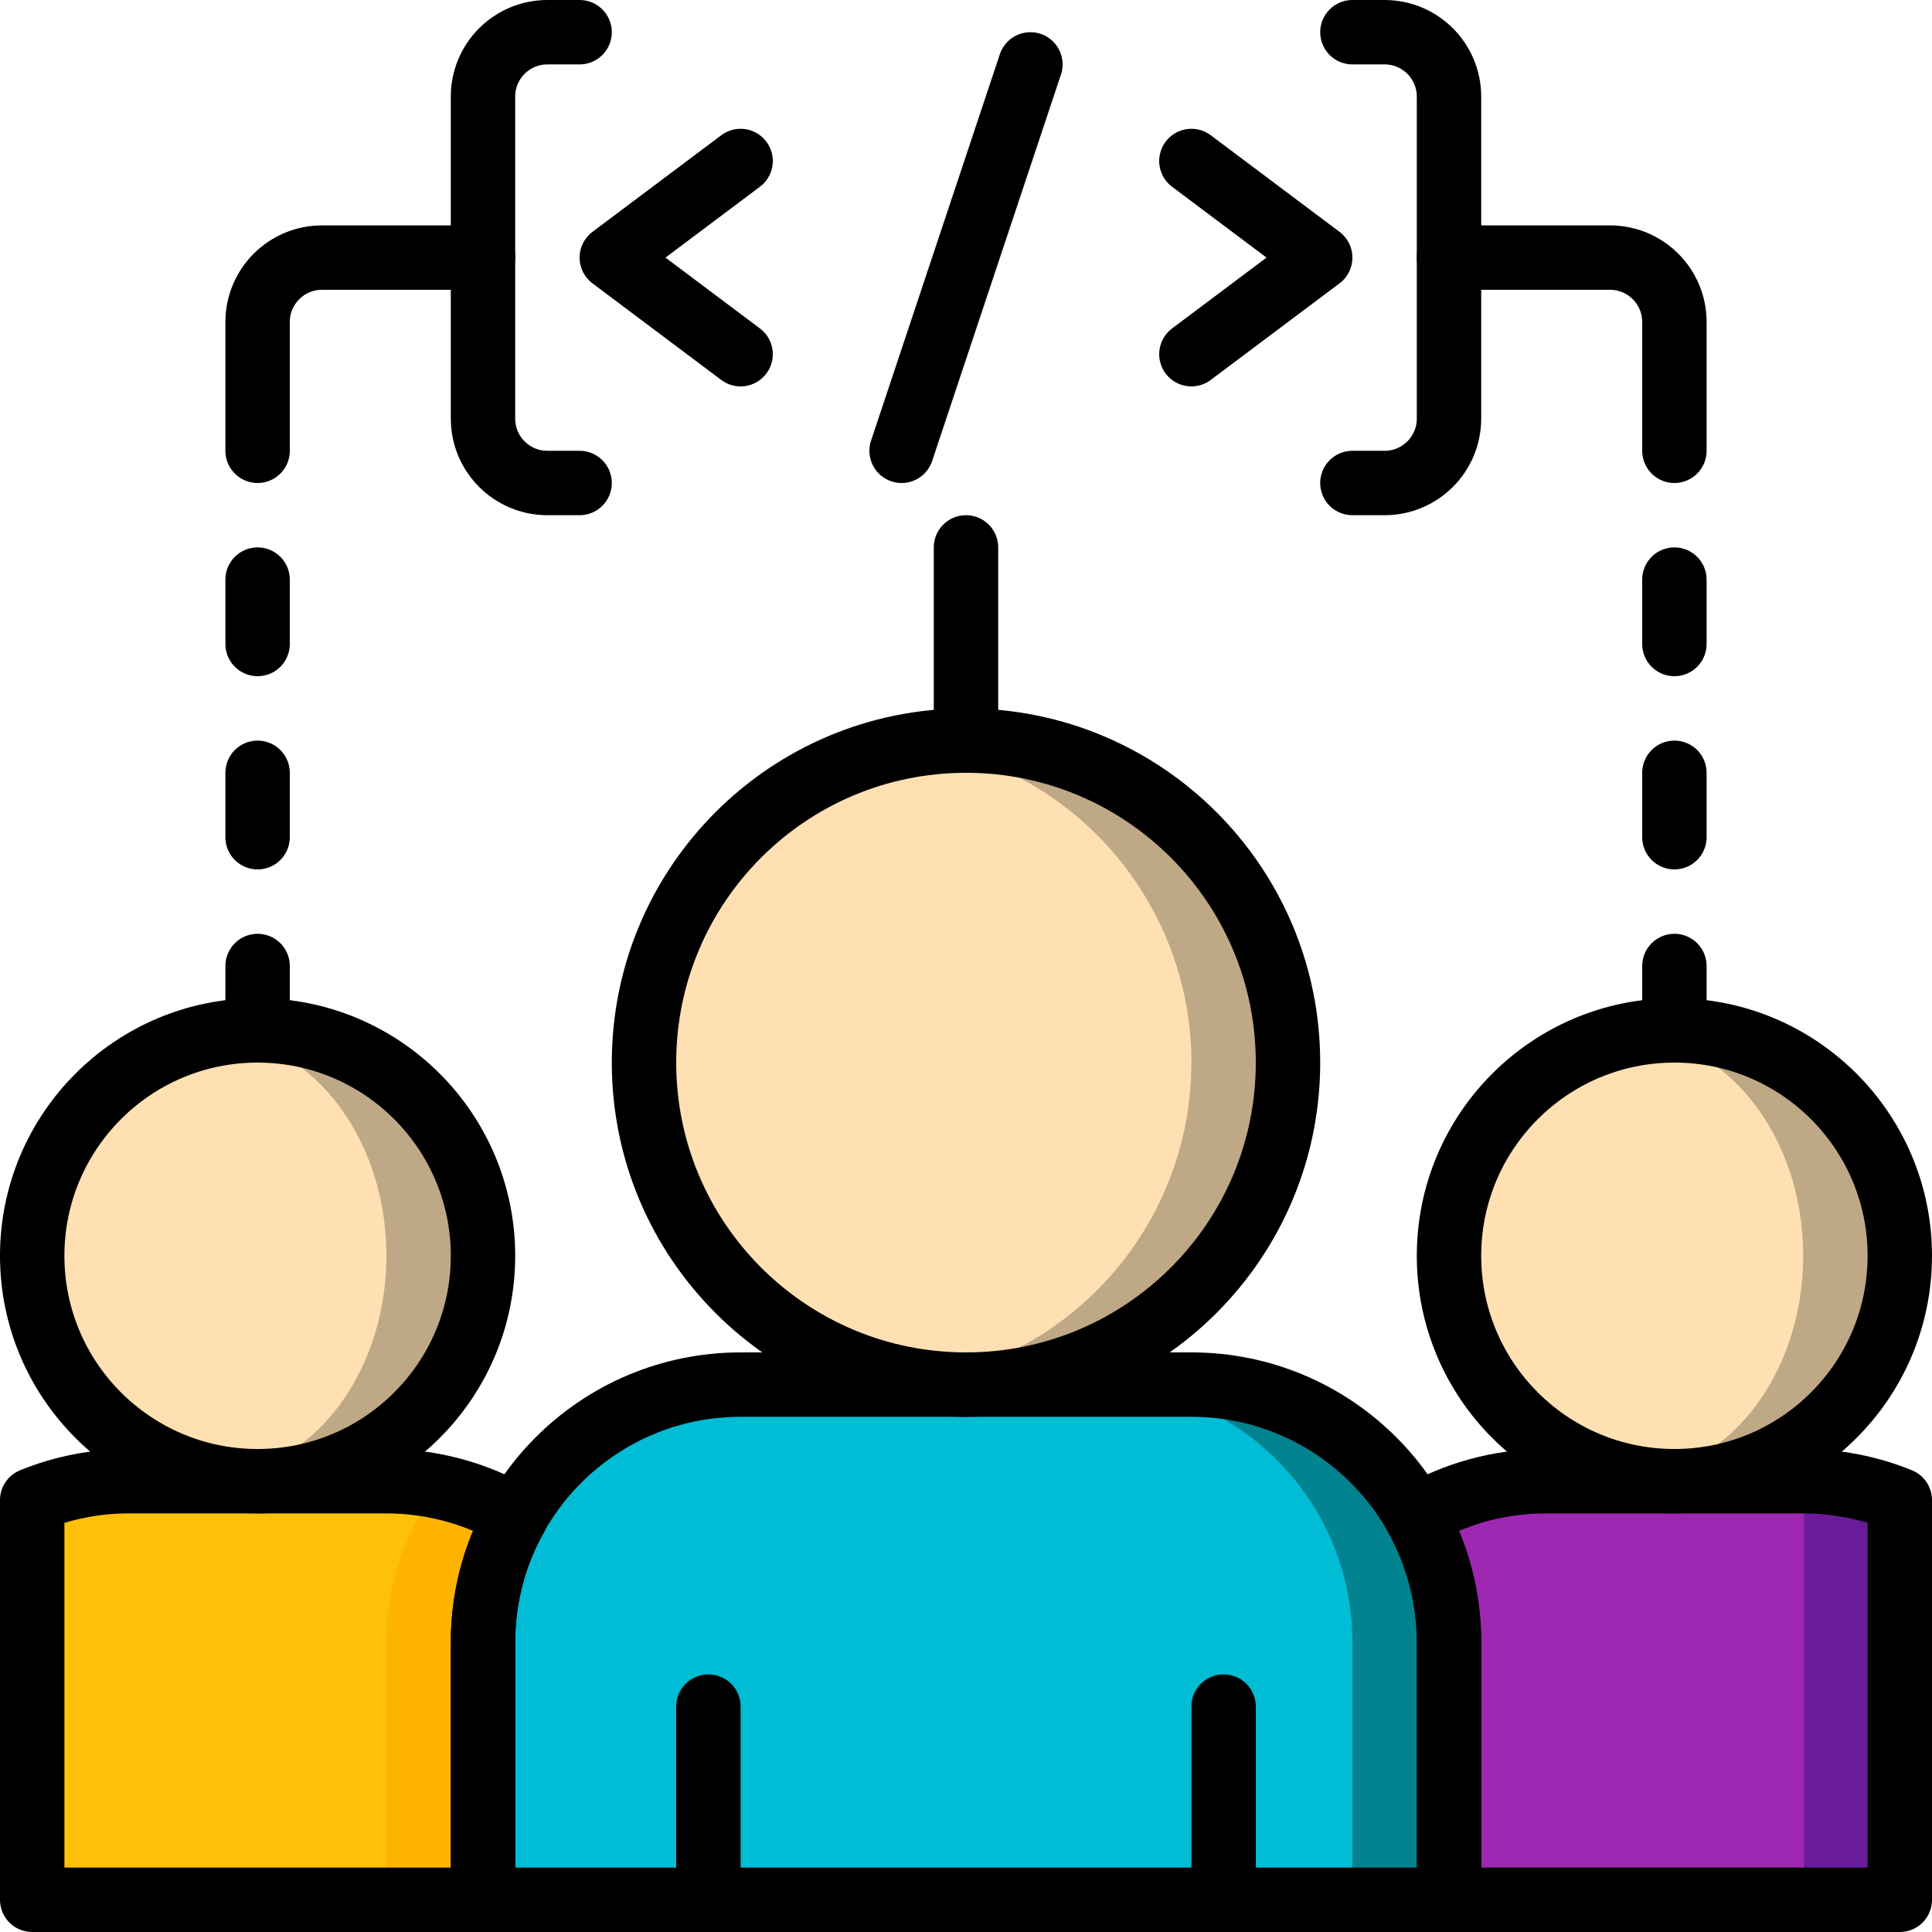 <svg width="1080" height="1080" viewBox="0 0 1080 1080" fill="none" xmlns="http://www.w3.org/2000/svg">
<path d="M720 594C720 693.411 639.411 774 540 774C531.076 774.011 522.166 773.289 513.36 771.84C513.18 772.02 513 772.02 512.64 771.84C425.027 758.143 360.442 682.677 360.442 594C360.442 505.323 425.027 429.857 512.64 416.16C513 415.98 513.18 415.98 513.36 416.16C522.166 414.711 531.076 413.989 540 414C639.411 414 720 494.589 720 594Z" fill="#BFA885"/>
<path d="M270 702C270 771.588 213.588 828 144 828C134.925 827.971 125.877 827.006 117 825.12C59.089 812.521 17.786 761.266 17.786 702C17.786 642.734 59.089 591.479 117 578.88C125.877 576.994 134.925 576.029 144 576C177.417 576 209.466 589.275 233.095 612.905C256.725 636.534 270 668.583 270 702Z" fill="#BFA885"/>
<path d="M810 918V1062H270V918C270 838.471 334.471 774 414 774H666C745.529 774 810 838.471 810 918Z" fill="#00838F"/>
<path d="M756 918V1062H270V918C270 838.471 334.471 774 414 774H612C691.529 774 756 838.471 756 918Z" fill="#00BCD4"/>
<path d="M288.36 847.62C276.291 869.111 269.968 893.352 270 918V1062H18V838.62C35.137 831.597 53.48 827.99 72 828H216C241.437 827.977 266.418 834.751 288.36 847.62Z" fill="#FFB301"/>
<path d="M234.36 847.62C222.291 869.111 215.968 893.352 216 918V1062H18V838.62C35.137 831.597 53.48 827.99 72 828H162C187.437 827.977 212.418 834.751 234.36 847.62Z" fill="#FEC108"/>
<path d="M1062 702C1062 735.417 1048.73 767.466 1025.1 791.095C1001.47 814.725 969.417 828 936 828C926.925 827.971 917.877 827.006 909 825.12C851.089 812.521 809.786 761.266 809.786 702C809.786 642.734 851.089 591.479 909 578.88C917.877 576.994 926.925 576.029 936 576C969.417 576 1001.47 589.275 1025.1 612.905C1048.73 636.534 1062 668.583 1062 702Z" fill="#BFA885"/>
<path d="M666 594C665.966 682.821 601.149 758.339 513.36 771.84C513.18 772.02 513 772.02 512.64 771.84C425.027 758.143 360.442 682.677 360.442 594C360.442 505.323 425.027 429.857 512.64 416.16C513 415.98 513.18 415.98 513.36 416.16C601.149 429.661 665.966 505.179 666 594Z" fill="#FFE0B2"/>
<path d="M117 825.12C171.676 825.12 216 769.997 216 702C216 634.003 171.676 578.88 117 578.88C62.324 578.88 18 634.003 18 702C18 769.997 62.324 825.12 117 825.12Z" fill="#FFE0B2"/>
<path d="M909 825.12C963.676 825.12 1008 769.997 1008 702C1008 634.003 963.676 578.88 909 578.88C854.324 578.88 810 634.003 810 702C810 769.997 854.324 825.12 909 825.12Z" fill="#FFE0B2"/>
<path d="M1062 838.62V1062H810V918C810.032 893.352 803.709 869.111 791.64 847.62C813.582 834.751 838.563 827.977 864 828H1008C1026.52 827.99 1044.86 831.597 1062 838.62Z" fill="#6A1B9A"/>
<path d="M1008.36 838.62V1062H810V918C810.032 893.352 803.709 869.111 791.64 847.62C813.582 834.751 838.563 827.977 864 828H954.36C972.881 827.974 991.228 831.582 1008.36 838.62Z" fill="#9D27B0"/>
<path d="M540 774C639.411 774 720 693.411 720 594C720 494.589 639.411 414 540 414C440.589 414 360 494.589 360 594C360 693.411 440.589 774 540 774Z" stroke="black" stroke-width="36" stroke-linecap="round" stroke-linejoin="round"/>
<path d="M144 828C213.588 828 270 771.588 270 702C270 632.412 213.588 576 144 576C74.412 576 18 632.412 18 702C18 771.588 74.412 828 144 828Z" stroke="black" stroke-width="36" stroke-linecap="round" stroke-linejoin="round"/>
<path fill-rule="evenodd" clip-rule="evenodd" d="M414 774H666C745.529 774 810 838.471 810 918V1062H270V918C270 838.471 334.471 774 414 774Z" stroke="black" stroke-width="36" stroke-linecap="round" stroke-linejoin="round"/>
<path d="M684 954V1062" stroke="black" stroke-width="36" stroke-linecap="round" stroke-linejoin="round"/>
<path d="M396 954V1062" stroke="black" stroke-width="36" stroke-linecap="round" stroke-linejoin="round"/>
<path fill-rule="evenodd" clip-rule="evenodd" d="M216 828H72C53.486 828 35.148 831.588 18 838.566V1062H270V918C269.986 893.364 276.328 869.142 288.414 847.674C266.456 834.79 241.458 827.999 216 828Z" stroke="black" stroke-width="36" stroke-linecap="round" stroke-linejoin="round"/>
<path d="M936 828C1005.59 828 1062 771.588 1062 702C1062 632.412 1005.59 576 936 576C866.412 576 810 632.412 810 702C810 771.588 866.412 828 936 828Z" stroke="black" stroke-width="36" stroke-linecap="round" stroke-linejoin="round"/>
<path fill-rule="evenodd" clip-rule="evenodd" d="M864 828H1008C1026.51 828 1044.85 831.588 1062 838.566V1062H810V918C810.014 893.364 803.672 869.142 791.586 847.674C813.544 834.79 838.542 827.999 864 828Z" stroke="black" stroke-width="36" stroke-linecap="round" stroke-linejoin="round"/>
<path d="M414 90L342 144L414 198" stroke="black" stroke-width="36" stroke-linecap="round" stroke-linejoin="round"/>
<path d="M666 90L738 144L666 198" stroke="black" stroke-width="36" stroke-linecap="round" stroke-linejoin="round"/>
<path d="M576 36L504 252" stroke="black" stroke-width="36" stroke-linecap="round" stroke-linejoin="round"/>
<path d="M324 270H306C286.118 270 270 253.882 270 234V54C270 34.118 286.118 18 306 18H324" stroke="black" stroke-width="36" stroke-linecap="round" stroke-linejoin="round"/>
<path d="M756 18H774C793.882 18 810 34.118 810 54V234C810 253.882 793.882 270 774 270H756" stroke="black" stroke-width="36" stroke-linecap="round" stroke-linejoin="round"/>
<path d="M540 414V306" stroke="black" stroke-width="36" stroke-linecap="round" stroke-linejoin="round"/>
<path d="M144 576V540" stroke="black" stroke-width="36" stroke-linecap="round" stroke-linejoin="round"/>
<path d="M144 468V432" stroke="black" stroke-width="36" stroke-linecap="round" stroke-linejoin="round"/>
<path d="M144 360V324" stroke="black" stroke-width="36" stroke-linecap="round" stroke-linejoin="round"/>
<path d="M144 252V180C144 160.118 160.118 144 180 144H270" stroke="black" stroke-width="36" stroke-linecap="round" stroke-linejoin="round"/>
<path d="M936 576V540" stroke="black" stroke-width="36" stroke-linecap="round" stroke-linejoin="round"/>
<path d="M936 468V432" stroke="black" stroke-width="36" stroke-linecap="round" stroke-linejoin="round"/>
<path d="M936 360V324" stroke="black" stroke-width="36" stroke-linecap="round" stroke-linejoin="round"/>
<path d="M936 252V180C936 160.118 919.882 144 900 144H810" stroke="black" stroke-width="36" stroke-linecap="round" stroke-linejoin="round"/>
</svg>

